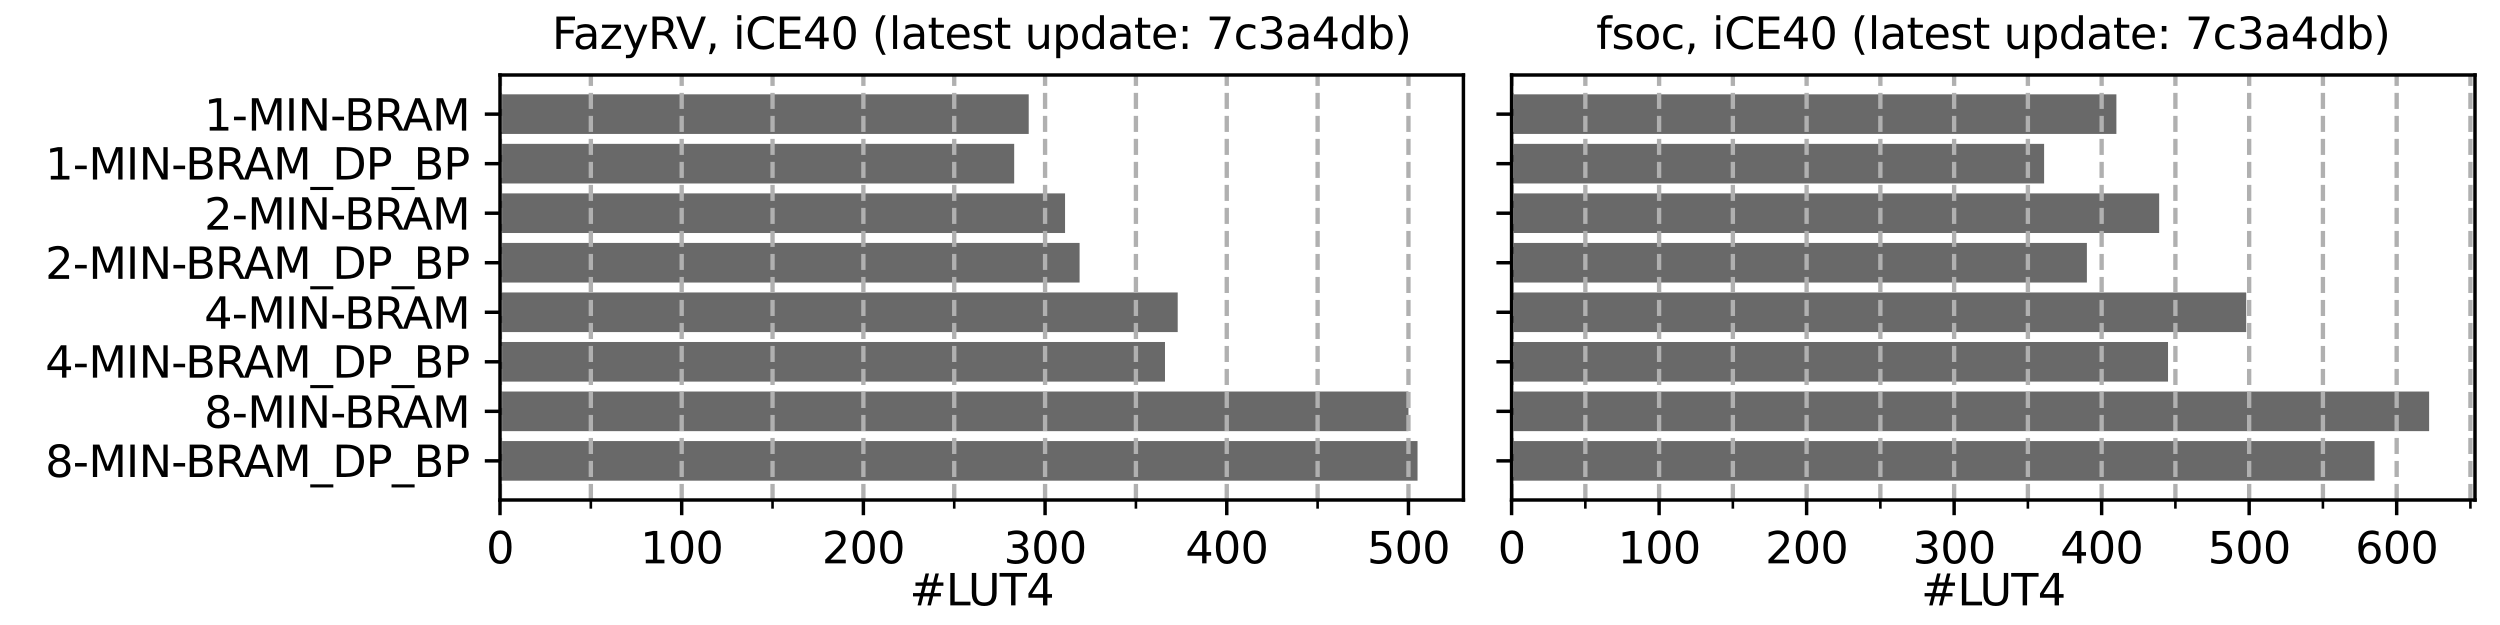 <?xml version="1.0" encoding="utf-8" standalone="no"?>
<!DOCTYPE svg PUBLIC "-//W3C//DTD SVG 1.1//EN"
  "http://www.w3.org/Graphics/SVG/1.1/DTD/svg11.dtd">
<svg xmlns:xlink="http://www.w3.org/1999/xlink" width="576pt" height="144pt" viewBox="0 0 576 144" xmlns="http://www.w3.org/2000/svg" version="1.1">
 <defs>
  <style type="text/css">*{stroke-linejoin: round; stroke-linecap: butt}</style>
 </defs>
 <g id="figure_1">
  <g id="patch_1">
   <path d="M 0 144 
L 576 144 
L 576 0 
L 0 0 
z
" style="fill: #ffffff"/>
  </g>
  <g id="axes_1">
   <g id="patch_2">
    <path d="M 115.2 115.2 
L 337.171 115.2 
L 337.171 17.28 
L 115.2 17.28 
z
" style="fill: #ffffff"/>
   </g>
   <g id="patch_3">
    <path d="M 115.2 110.749 
L 326.601 110.749 
L 326.601 101.619 
L 115.2 101.619 
z
" clip-path="url(#p212b4b0aee)" style="fill: #696969"/>
   </g>
   <g id="patch_4">
    <path d="M 115.2 99.337 
L 324.508 99.337 
L 324.508 90.206 
L 115.2 90.206 
z
" clip-path="url(#p212b4b0aee)" style="fill: #696969"/>
   </g>
   <g id="patch_5">
    <path d="M 115.2 87.924 
L 268.413 87.924 
L 268.413 78.794 
L 115.2 78.794 
z
" clip-path="url(#p212b4b0aee)" style="fill: #696969"/>
   </g>
   <g id="patch_6">
    <path d="M 115.2 76.511 
L 271.343 76.511 
L 271.343 67.381 
L 115.2 67.381 
z
" clip-path="url(#p212b4b0aee)" style="fill: #696969"/>
   </g>
   <g id="patch_7">
    <path d="M 115.2 65.099 
L 248.738 65.099 
L 248.738 55.969 
L 115.2 55.969 
z
" clip-path="url(#p212b4b0aee)" style="fill: #696969"/>
   </g>
   <g id="patch_8">
    <path d="M 115.2 53.686 
L 245.389 53.686 
L 245.389 44.556 
L 115.2 44.556 
z
" clip-path="url(#p212b4b0aee)" style="fill: #696969"/>
   </g>
   <g id="patch_9">
    <path d="M 115.2 42.274 
L 233.668 42.274 
L 233.668 33.143 
L 115.2 33.143 
z
" clip-path="url(#p212b4b0aee)" style="fill: #696969"/>
   </g>
   <g id="patch_10">
    <path d="M 115.2 30.861 
L 237.017 30.861 
L 237.017 21.731 
L 115.2 21.731 
z
" clip-path="url(#p212b4b0aee)" style="fill: #696969"/>
   </g>
   <g id="matplotlib.axis_1">
    <g id="xtick_1">
     <g id="line2d_1">
      <path d="M 115.2 115.2 
L 115.2 17.28 
" clip-path="url(#p212b4b0aee)" style="fill: none; stroke-dasharray: 3.7,1.6; stroke-dashoffset: 0; stroke: #b0b0b0"/>
     </g>
     <g id="line2d_2">
      <defs>
       <path id="m9d115375db" d="M 0 0 
L 0 3.5 
" style="stroke: #000000; stroke-width: 0.8"/>
      </defs>
      <g>
       <use xlink:href="#m9d115375db" x="115.2" y="115.2" style="stroke: #000000; stroke-width: 0.8"/>
      </g>
     </g>
     <g id="text_1">
      <!-- 0 -->
      <g transform="translate(112.019 129.798) scale(0.1 -0.1)">
       <defs>
        <path id="DejaVuSans-30" d="M 2034 4250 
Q 1547 4250 1301 3770 
Q 1056 3291 1056 2328 
Q 1056 1369 1301 889 
Q 1547 409 2034 409 
Q 2525 409 2770 889 
Q 3016 1369 3016 2328 
Q 3016 3291 2770 3770 
Q 2525 4250 2034 4250 
z
M 2034 4750 
Q 2819 4750 3233 4129 
Q 3647 3509 3647 2328 
Q 3647 1150 3233 529 
Q 2819 -91 2034 -91 
Q 1250 -91 836 529 
Q 422 1150 422 2328 
Q 422 3509 836 4129 
Q 1250 4750 2034 4750 
z
" transform="scale(0.016)"/>
       </defs>
       <use xlink:href="#DejaVuSans-30"/>
      </g>
     </g>
    </g>
    <g id="xtick_2">
     <g id="line2d_3">
      <path d="M 157.062 115.2 
L 157.062 17.28 
" clip-path="url(#p212b4b0aee)" style="fill: none; stroke-dasharray: 3.7,1.6; stroke-dashoffset: 0; stroke: #b0b0b0"/>
     </g>
     <g id="line2d_4">
      <g>
       <use xlink:href="#m9d115375db" x="157.062" y="115.2" style="stroke: #000000; stroke-width: 0.8"/>
      </g>
     </g>
     <g id="text_2">
      <!-- 100 -->
      <g transform="translate(147.518 129.798) scale(0.1 -0.1)">
       <defs>
        <path id="DejaVuSans-31" d="M 794 531 
L 1825 531 
L 1825 4091 
L 703 3866 
L 703 4441 
L 1819 4666 
L 2450 4666 
L 2450 531 
L 3481 531 
L 3481 0 
L 794 0 
L 794 531 
z
" transform="scale(0.016)"/>
       </defs>
       <use xlink:href="#DejaVuSans-31"/>
       <use xlink:href="#DejaVuSans-30" x="63.623"/>
       <use xlink:href="#DejaVuSans-30" x="127.246"/>
      </g>
     </g>
    </g>
    <g id="xtick_3">
     <g id="line2d_5">
      <path d="M 198.923 115.2 
L 198.923 17.28 
" clip-path="url(#p212b4b0aee)" style="fill: none; stroke-dasharray: 3.7,1.6; stroke-dashoffset: 0; stroke: #b0b0b0"/>
     </g>
     <g id="line2d_6">
      <g>
       <use xlink:href="#m9d115375db" x="198.923" y="115.2" style="stroke: #000000; stroke-width: 0.8"/>
      </g>
     </g>
     <g id="text_3">
      <!-- 200 -->
      <g transform="translate(189.379 129.798) scale(0.1 -0.1)">
       <defs>
        <path id="DejaVuSans-32" d="M 1228 531 
L 3431 531 
L 3431 0 
L 469 0 
L 469 531 
Q 828 903 1448 1529 
Q 2069 2156 2228 2338 
Q 2531 2678 2651 2914 
Q 2772 3150 2772 3378 
Q 2772 3750 2511 3984 
Q 2250 4219 1831 4219 
Q 1534 4219 1204 4116 
Q 875 4013 500 3803 
L 500 4441 
Q 881 4594 1212 4672 
Q 1544 4750 1819 4750 
Q 2544 4750 2975 4387 
Q 3406 4025 3406 3419 
Q 3406 3131 3298 2873 
Q 3191 2616 2906 2266 
Q 2828 2175 2409 1742 
Q 1991 1309 1228 531 
z
" transform="scale(0.016)"/>
       </defs>
       <use xlink:href="#DejaVuSans-32"/>
       <use xlink:href="#DejaVuSans-30" x="63.623"/>
       <use xlink:href="#DejaVuSans-30" x="127.246"/>
      </g>
     </g>
    </g>
    <g id="xtick_4">
     <g id="line2d_7">
      <path d="M 240.785 115.2 
L 240.785 17.28 
" clip-path="url(#p212b4b0aee)" style="fill: none; stroke-dasharray: 3.7,1.6; stroke-dashoffset: 0; stroke: #b0b0b0"/>
     </g>
     <g id="line2d_8">
      <g>
       <use xlink:href="#m9d115375db" x="240.785" y="115.2" style="stroke: #000000; stroke-width: 0.8"/>
      </g>
     </g>
     <g id="text_4">
      <!-- 300 -->
      <g transform="translate(231.241 129.798) scale(0.1 -0.1)">
       <defs>
        <path id="DejaVuSans-33" d="M 2597 2516 
Q 3050 2419 3304 2112 
Q 3559 1806 3559 1356 
Q 3559 666 3084 287 
Q 2609 -91 1734 -91 
Q 1441 -91 1130 -33 
Q 819 25 488 141 
L 488 750 
Q 750 597 1062 519 
Q 1375 441 1716 441 
Q 2309 441 2620 675 
Q 2931 909 2931 1356 
Q 2931 1769 2642 2001 
Q 2353 2234 1838 2234 
L 1294 2234 
L 1294 2753 
L 1863 2753 
Q 2328 2753 2575 2939 
Q 2822 3125 2822 3475 
Q 2822 3834 2567 4026 
Q 2313 4219 1838 4219 
Q 1578 4219 1281 4162 
Q 984 4106 628 3988 
L 628 4550 
Q 988 4650 1302 4700 
Q 1616 4750 1894 4750 
Q 2613 4750 3031 4423 
Q 3450 4097 3450 3541 
Q 3450 3153 3228 2886 
Q 3006 2619 2597 2516 
z
" transform="scale(0.016)"/>
       </defs>
       <use xlink:href="#DejaVuSans-33"/>
       <use xlink:href="#DejaVuSans-30" x="63.623"/>
       <use xlink:href="#DejaVuSans-30" x="127.246"/>
      </g>
     </g>
    </g>
    <g id="xtick_5">
     <g id="line2d_9">
      <path d="M 282.646 115.2 
L 282.646 17.28 
" clip-path="url(#p212b4b0aee)" style="fill: none; stroke-dasharray: 3.7,1.6; stroke-dashoffset: 0; stroke: #b0b0b0"/>
     </g>
     <g id="line2d_10">
      <g>
       <use xlink:href="#m9d115375db" x="282.646" y="115.2" style="stroke: #000000; stroke-width: 0.8"/>
      </g>
     </g>
     <g id="text_5">
      <!-- 400 -->
      <g transform="translate(273.102 129.798) scale(0.1 -0.1)">
       <defs>
        <path id="DejaVuSans-34" d="M 2419 4116 
L 825 1625 
L 2419 1625 
L 2419 4116 
z
M 2253 4666 
L 3047 4666 
L 3047 1625 
L 3713 1625 
L 3713 1100 
L 3047 1100 
L 3047 0 
L 2419 0 
L 2419 1100 
L 313 1100 
L 313 1709 
L 2253 4666 
z
" transform="scale(0.016)"/>
       </defs>
       <use xlink:href="#DejaVuSans-34"/>
       <use xlink:href="#DejaVuSans-30" x="63.623"/>
       <use xlink:href="#DejaVuSans-30" x="127.246"/>
      </g>
     </g>
    </g>
    <g id="xtick_6">
     <g id="line2d_11">
      <path d="M 324.508 115.2 
L 324.508 17.28 
" clip-path="url(#p212b4b0aee)" style="fill: none; stroke-dasharray: 3.7,1.6; stroke-dashoffset: 0; stroke: #b0b0b0"/>
     </g>
     <g id="line2d_12">
      <g>
       <use xlink:href="#m9d115375db" x="324.508" y="115.2" style="stroke: #000000; stroke-width: 0.8"/>
      </g>
     </g>
     <g id="text_6">
      <!-- 500 -->
      <g transform="translate(314.964 129.798) scale(0.1 -0.1)">
       <defs>
        <path id="DejaVuSans-35" d="M 691 4666 
L 3169 4666 
L 3169 4134 
L 1269 4134 
L 1269 2991 
Q 1406 3038 1543 3061 
Q 1681 3084 1819 3084 
Q 2600 3084 3056 2656 
Q 3513 2228 3513 1497 
Q 3513 744 3044 326 
Q 2575 -91 1722 -91 
Q 1428 -91 1123 -41 
Q 819 9 494 109 
L 494 744 
Q 775 591 1075 516 
Q 1375 441 1709 441 
Q 2250 441 2565 725 
Q 2881 1009 2881 1497 
Q 2881 1984 2565 2268 
Q 2250 2553 1709 2553 
Q 1456 2553 1204 2497 
Q 953 2441 691 2322 
L 691 4666 
z
" transform="scale(0.016)"/>
       </defs>
       <use xlink:href="#DejaVuSans-35"/>
       <use xlink:href="#DejaVuSans-30" x="63.623"/>
       <use xlink:href="#DejaVuSans-30" x="127.246"/>
      </g>
     </g>
    </g>
    <g id="xtick_7">
     <g id="line2d_13">
      <path d="M 136.131 115.2 
L 136.131 17.28 
" clip-path="url(#p212b4b0aee)" style="fill: none; stroke-dasharray: 3.7,1.6; stroke-dashoffset: 0; stroke: #b0b0b0"/>
     </g>
     <g id="line2d_14">
      <defs>
       <path id="m9a4432c5a8" d="M 0 0 
L 0 2 
" style="stroke: #000000; stroke-width: 0.6"/>
      </defs>
      <g>
       <use xlink:href="#m9a4432c5a8" x="136.131" y="115.2" style="stroke: #000000; stroke-width: 0.6"/>
      </g>
     </g>
    </g>
    <g id="xtick_8">
     <g id="line2d_15">
      <path d="M 177.992 115.2 
L 177.992 17.28 
" clip-path="url(#p212b4b0aee)" style="fill: none; stroke-dasharray: 3.7,1.6; stroke-dashoffset: 0; stroke: #b0b0b0"/>
     </g>
     <g id="line2d_16">
      <g>
       <use xlink:href="#m9a4432c5a8" x="177.992" y="115.2" style="stroke: #000000; stroke-width: 0.6"/>
      </g>
     </g>
    </g>
    <g id="xtick_9">
     <g id="line2d_17">
      <path d="M 219.854 115.2 
L 219.854 17.28 
" clip-path="url(#p212b4b0aee)" style="fill: none; stroke-dasharray: 3.7,1.6; stroke-dashoffset: 0; stroke: #b0b0b0"/>
     </g>
     <g id="line2d_18">
      <g>
       <use xlink:href="#m9a4432c5a8" x="219.854" y="115.2" style="stroke: #000000; stroke-width: 0.6"/>
      </g>
     </g>
    </g>
    <g id="xtick_10">
     <g id="line2d_19">
      <path d="M 261.715 115.2 
L 261.715 17.28 
" clip-path="url(#p212b4b0aee)" style="fill: none; stroke-dasharray: 3.7,1.6; stroke-dashoffset: 0; stroke: #b0b0b0"/>
     </g>
     <g id="line2d_20">
      <g>
       <use xlink:href="#m9a4432c5a8" x="261.715" y="115.2" style="stroke: #000000; stroke-width: 0.6"/>
      </g>
     </g>
    </g>
    <g id="xtick_11">
     <g id="line2d_21">
      <path d="M 303.577 115.2 
L 303.577 17.28 
" clip-path="url(#p212b4b0aee)" style="fill: none; stroke-dasharray: 3.7,1.6; stroke-dashoffset: 0; stroke: #b0b0b0"/>
     </g>
     <g id="line2d_22">
      <g>
       <use xlink:href="#m9a4432c5a8" x="303.577" y="115.2" style="stroke: #000000; stroke-width: 0.6"/>
      </g>
     </g>
    </g>
    <g id="text_7">
     <!-- #LUT4 -->
     <g transform="translate(209.565 139.477) scale(0.1 -0.1)">
      <defs>
       <path id="DejaVuSans-23" d="M 3272 2816 
L 2363 2816 
L 2100 1772 
L 3016 1772 
L 3272 2816 
z
M 2803 4594 
L 2478 3297 
L 3391 3297 
L 3719 4594 
L 4219 4594 
L 3897 3297 
L 4872 3297 
L 4872 2816 
L 3775 2816 
L 3519 1772 
L 4513 1772 
L 4513 1294 
L 3397 1294 
L 3072 0 
L 2572 0 
L 2894 1294 
L 1978 1294 
L 1656 0 
L 1153 0 
L 1478 1294 
L 494 1294 
L 494 1772 
L 1594 1772 
L 1856 2816 
L 850 2816 
L 850 3297 
L 1978 3297 
L 2297 4594 
L 2803 4594 
z
" transform="scale(0.016)"/>
       <path id="DejaVuSans-4c" d="M 628 4666 
L 1259 4666 
L 1259 531 
L 3531 531 
L 3531 0 
L 628 0 
L 628 4666 
z
" transform="scale(0.016)"/>
       <path id="DejaVuSans-55" d="M 556 4666 
L 1191 4666 
L 1191 1831 
Q 1191 1081 1462 751 
Q 1734 422 2344 422 
Q 2950 422 3222 751 
Q 3494 1081 3494 1831 
L 3494 4666 
L 4128 4666 
L 4128 1753 
Q 4128 841 3676 375 
Q 3225 -91 2344 -91 
Q 1459 -91 1007 375 
Q 556 841 556 1753 
L 556 4666 
z
" transform="scale(0.016)"/>
       <path id="DejaVuSans-54" d="M -19 4666 
L 3928 4666 
L 3928 4134 
L 2272 4134 
L 2272 0 
L 1638 0 
L 1638 4134 
L -19 4134 
L -19 4666 
z
" transform="scale(0.016)"/>
      </defs>
      <use xlink:href="#DejaVuSans-23"/>
      <use xlink:href="#DejaVuSans-4c" x="83.789"/>
      <use xlink:href="#DejaVuSans-55" x="134.502"/>
      <use xlink:href="#DejaVuSans-54" x="207.695"/>
      <use xlink:href="#DejaVuSans-34" x="268.779"/>
     </g>
    </g>
   </g>
   <g id="matplotlib.axis_2">
    <g id="ytick_1">
     <g id="line2d_23">
      <defs>
       <path id="mad9b87cf78" d="M 0 0 
L -3.5 0 
" style="stroke: #000000; stroke-width: 0.8"/>
      </defs>
      <g>
       <use xlink:href="#mad9b87cf78" x="115.2" y="106.184" style="stroke: #000000; stroke-width: 0.8"/>
      </g>
     </g>
     <g id="text_8">
      <!-- 8-MIN-BRAM_DP_BP -->
      <g transform="translate(10.427 109.895) scale(0.1 -0.1)">
       <defs>
        <path id="DejaVuSans-38" d="M 2034 2216 
Q 1584 2216 1326 1975 
Q 1069 1734 1069 1313 
Q 1069 891 1326 650 
Q 1584 409 2034 409 
Q 2484 409 2743 651 
Q 3003 894 3003 1313 
Q 3003 1734 2745 1975 
Q 2488 2216 2034 2216 
z
M 1403 2484 
Q 997 2584 770 2862 
Q 544 3141 544 3541 
Q 544 4100 942 4425 
Q 1341 4750 2034 4750 
Q 2731 4750 3128 4425 
Q 3525 4100 3525 3541 
Q 3525 3141 3298 2862 
Q 3072 2584 2669 2484 
Q 3125 2378 3379 2068 
Q 3634 1759 3634 1313 
Q 3634 634 3220 271 
Q 2806 -91 2034 -91 
Q 1263 -91 848 271 
Q 434 634 434 1313 
Q 434 1759 690 2068 
Q 947 2378 1403 2484 
z
M 1172 3481 
Q 1172 3119 1398 2916 
Q 1625 2713 2034 2713 
Q 2441 2713 2670 2916 
Q 2900 3119 2900 3481 
Q 2900 3844 2670 4047 
Q 2441 4250 2034 4250 
Q 1625 4250 1398 4047 
Q 1172 3844 1172 3481 
z
" transform="scale(0.016)"/>
        <path id="DejaVuSans-2d" d="M 313 2009 
L 1997 2009 
L 1997 1497 
L 313 1497 
L 313 2009 
z
" transform="scale(0.016)"/>
        <path id="DejaVuSans-4d" d="M 628 4666 
L 1569 4666 
L 2759 1491 
L 3956 4666 
L 4897 4666 
L 4897 0 
L 4281 0 
L 4281 4097 
L 3078 897 
L 2444 897 
L 1241 4097 
L 1241 0 
L 628 0 
L 628 4666 
z
" transform="scale(0.016)"/>
        <path id="DejaVuSans-49" d="M 628 4666 
L 1259 4666 
L 1259 0 
L 628 0 
L 628 4666 
z
" transform="scale(0.016)"/>
        <path id="DejaVuSans-4e" d="M 628 4666 
L 1478 4666 
L 3547 763 
L 3547 4666 
L 4159 4666 
L 4159 0 
L 3309 0 
L 1241 3903 
L 1241 0 
L 628 0 
L 628 4666 
z
" transform="scale(0.016)"/>
        <path id="DejaVuSans-42" d="M 1259 2228 
L 1259 519 
L 2272 519 
Q 2781 519 3026 730 
Q 3272 941 3272 1375 
Q 3272 1813 3026 2020 
Q 2781 2228 2272 2228 
L 1259 2228 
z
M 1259 4147 
L 1259 2741 
L 2194 2741 
Q 2656 2741 2882 2914 
Q 3109 3088 3109 3444 
Q 3109 3797 2882 3972 
Q 2656 4147 2194 4147 
L 1259 4147 
z
M 628 4666 
L 2241 4666 
Q 2963 4666 3353 4366 
Q 3744 4066 3744 3513 
Q 3744 3084 3544 2831 
Q 3344 2578 2956 2516 
Q 3422 2416 3680 2098 
Q 3938 1781 3938 1306 
Q 3938 681 3513 340 
Q 3088 0 2303 0 
L 628 0 
L 628 4666 
z
" transform="scale(0.016)"/>
        <path id="DejaVuSans-52" d="M 2841 2188 
Q 3044 2119 3236 1894 
Q 3428 1669 3622 1275 
L 4263 0 
L 3584 0 
L 2988 1197 
Q 2756 1666 2539 1819 
Q 2322 1972 1947 1972 
L 1259 1972 
L 1259 0 
L 628 0 
L 628 4666 
L 2053 4666 
Q 2853 4666 3247 4331 
Q 3641 3997 3641 3322 
Q 3641 2881 3436 2590 
Q 3231 2300 2841 2188 
z
M 1259 4147 
L 1259 2491 
L 2053 2491 
Q 2509 2491 2742 2702 
Q 2975 2913 2975 3322 
Q 2975 3731 2742 3939 
Q 2509 4147 2053 4147 
L 1259 4147 
z
" transform="scale(0.016)"/>
        <path id="DejaVuSans-41" d="M 2188 4044 
L 1331 1722 
L 3047 1722 
L 2188 4044 
z
M 1831 4666 
L 2547 4666 
L 4325 0 
L 3669 0 
L 3244 1197 
L 1141 1197 
L 716 0 
L 50 0 
L 1831 4666 
z
" transform="scale(0.016)"/>
        <path id="DejaVuSans-5f" d="M 3263 -1063 
L 3263 -1509 
L -63 -1509 
L -63 -1063 
L 3263 -1063 
z
" transform="scale(0.016)"/>
        <path id="DejaVuSans-44" d="M 1259 4147 
L 1259 519 
L 2022 519 
Q 2988 519 3436 956 
Q 3884 1394 3884 2338 
Q 3884 3275 3436 3711 
Q 2988 4147 2022 4147 
L 1259 4147 
z
M 628 4666 
L 1925 4666 
Q 3281 4666 3915 4102 
Q 4550 3538 4550 2338 
Q 4550 1131 3912 565 
Q 3275 0 1925 0 
L 628 0 
L 628 4666 
z
" transform="scale(0.016)"/>
        <path id="DejaVuSans-50" d="M 1259 4147 
L 1259 2394 
L 2053 2394 
Q 2494 2394 2734 2622 
Q 2975 2850 2975 3272 
Q 2975 3691 2734 3919 
Q 2494 4147 2053 4147 
L 1259 4147 
z
M 628 4666 
L 2053 4666 
Q 2838 4666 3239 4311 
Q 3641 3956 3641 3272 
Q 3641 2581 3239 2228 
Q 2838 1875 2053 1875 
L 1259 1875 
L 1259 0 
L 628 0 
L 628 4666 
z
" transform="scale(0.016)"/>
       </defs>
       <use xlink:href="#DejaVuSans-38"/>
       <use xlink:href="#DejaVuSans-2d" x="63.623"/>
       <use xlink:href="#DejaVuSans-4d" x="99.707"/>
       <use xlink:href="#DejaVuSans-49" x="185.986"/>
       <use xlink:href="#DejaVuSans-4e" x="215.479"/>
       <use xlink:href="#DejaVuSans-2d" x="290.283"/>
       <use xlink:href="#DejaVuSans-42" x="322.742"/>
       <use xlink:href="#DejaVuSans-52" x="391.346"/>
       <use xlink:href="#DejaVuSans-41" x="456.828"/>
       <use xlink:href="#DejaVuSans-4d" x="525.236"/>
       <use xlink:href="#DejaVuSans-5f" x="611.516"/>
       <use xlink:href="#DejaVuSans-44" x="661.516"/>
       <use xlink:href="#DejaVuSans-50" x="738.518"/>
       <use xlink:href="#DejaVuSans-5f" x="798.82"/>
       <use xlink:href="#DejaVuSans-42" x="848.82"/>
       <use xlink:href="#DejaVuSans-50" x="917.424"/>
      </g>
     </g>
    </g>
    <g id="ytick_2">
     <g id="line2d_24">
      <g>
       <use xlink:href="#mad9b87cf78" x="115.2" y="94.771" style="stroke: #000000; stroke-width: 0.8"/>
      </g>
     </g>
     <g id="text_9">
      <!-- 8-MIN-BRAM -->
      <g transform="translate(47.047 98.571) scale(0.1 -0.1)">
       <use xlink:href="#DejaVuSans-38"/>
       <use xlink:href="#DejaVuSans-2d" x="63.623"/>
       <use xlink:href="#DejaVuSans-4d" x="99.707"/>
       <use xlink:href="#DejaVuSans-49" x="185.986"/>
       <use xlink:href="#DejaVuSans-4e" x="215.479"/>
       <use xlink:href="#DejaVuSans-2d" x="290.283"/>
       <use xlink:href="#DejaVuSans-42" x="322.742"/>
       <use xlink:href="#DejaVuSans-52" x="391.346"/>
       <use xlink:href="#DejaVuSans-41" x="456.828"/>
       <use xlink:href="#DejaVuSans-4d" x="525.236"/>
      </g>
     </g>
    </g>
    <g id="ytick_3">
     <g id="line2d_25">
      <g>
       <use xlink:href="#mad9b87cf78" x="115.2" y="83.359" style="stroke: #000000; stroke-width: 0.8"/>
      </g>
     </g>
     <g id="text_10">
      <!-- 4-MIN-BRAM_DP_BP -->
      <g transform="translate(10.427 87.019) scale(0.1 -0.1)">
       <use xlink:href="#DejaVuSans-34"/>
       <use xlink:href="#DejaVuSans-2d" x="63.623"/>
       <use xlink:href="#DejaVuSans-4d" x="99.707"/>
       <use xlink:href="#DejaVuSans-49" x="185.986"/>
       <use xlink:href="#DejaVuSans-4e" x="215.479"/>
       <use xlink:href="#DejaVuSans-2d" x="290.283"/>
       <use xlink:href="#DejaVuSans-42" x="322.742"/>
       <use xlink:href="#DejaVuSans-52" x="391.346"/>
       <use xlink:href="#DejaVuSans-41" x="456.828"/>
       <use xlink:href="#DejaVuSans-4d" x="525.236"/>
       <use xlink:href="#DejaVuSans-5f" x="611.516"/>
       <use xlink:href="#DejaVuSans-44" x="661.516"/>
       <use xlink:href="#DejaVuSans-50" x="738.518"/>
       <use xlink:href="#DejaVuSans-5f" x="798.82"/>
       <use xlink:href="#DejaVuSans-42" x="848.82"/>
       <use xlink:href="#DejaVuSans-50" x="917.424"/>
      </g>
     </g>
    </g>
    <g id="ytick_4">
     <g id="line2d_26">
      <g>
       <use xlink:href="#mad9b87cf78" x="115.2" y="71.946" style="stroke: #000000; stroke-width: 0.8"/>
      </g>
     </g>
     <g id="text_11">
      <!-- 4-MIN-BRAM -->
      <g transform="translate(47.047 75.746) scale(0.1 -0.1)">
       <use xlink:href="#DejaVuSans-34"/>
       <use xlink:href="#DejaVuSans-2d" x="63.623"/>
       <use xlink:href="#DejaVuSans-4d" x="99.707"/>
       <use xlink:href="#DejaVuSans-49" x="185.986"/>
       <use xlink:href="#DejaVuSans-4e" x="215.479"/>
       <use xlink:href="#DejaVuSans-2d" x="290.283"/>
       <use xlink:href="#DejaVuSans-42" x="322.742"/>
       <use xlink:href="#DejaVuSans-52" x="391.346"/>
       <use xlink:href="#DejaVuSans-41" x="456.828"/>
       <use xlink:href="#DejaVuSans-4d" x="525.236"/>
      </g>
     </g>
    </g>
    <g id="ytick_5">
     <g id="line2d_27">
      <g>
       <use xlink:href="#mad9b87cf78" x="115.2" y="60.534" style="stroke: #000000; stroke-width: 0.8"/>
      </g>
     </g>
     <g id="text_12">
      <!-- 2-MIN-BRAM_DP_BP -->
      <g transform="translate(10.427 64.245) scale(0.1 -0.1)">
       <use xlink:href="#DejaVuSans-32"/>
       <use xlink:href="#DejaVuSans-2d" x="63.623"/>
       <use xlink:href="#DejaVuSans-4d" x="99.707"/>
       <use xlink:href="#DejaVuSans-49" x="185.986"/>
       <use xlink:href="#DejaVuSans-4e" x="215.479"/>
       <use xlink:href="#DejaVuSans-2d" x="290.283"/>
       <use xlink:href="#DejaVuSans-42" x="322.742"/>
       <use xlink:href="#DejaVuSans-52" x="391.346"/>
       <use xlink:href="#DejaVuSans-41" x="456.828"/>
       <use xlink:href="#DejaVuSans-4d" x="525.236"/>
       <use xlink:href="#DejaVuSans-5f" x="611.516"/>
       <use xlink:href="#DejaVuSans-44" x="661.516"/>
       <use xlink:href="#DejaVuSans-50" x="738.518"/>
       <use xlink:href="#DejaVuSans-5f" x="798.82"/>
       <use xlink:href="#DejaVuSans-42" x="848.82"/>
       <use xlink:href="#DejaVuSans-50" x="917.424"/>
      </g>
     </g>
    </g>
    <g id="ytick_6">
     <g id="line2d_28">
      <g>
       <use xlink:href="#mad9b87cf78" x="115.2" y="49.121" style="stroke: #000000; stroke-width: 0.8"/>
      </g>
     </g>
     <g id="text_13">
      <!-- 2-MIN-BRAM -->
      <g transform="translate(47.047 52.92) scale(0.1 -0.1)">
       <use xlink:href="#DejaVuSans-32"/>
       <use xlink:href="#DejaVuSans-2d" x="63.623"/>
       <use xlink:href="#DejaVuSans-4d" x="99.707"/>
       <use xlink:href="#DejaVuSans-49" x="185.986"/>
       <use xlink:href="#DejaVuSans-4e" x="215.479"/>
       <use xlink:href="#DejaVuSans-2d" x="290.283"/>
       <use xlink:href="#DejaVuSans-42" x="322.742"/>
       <use xlink:href="#DejaVuSans-52" x="391.346"/>
       <use xlink:href="#DejaVuSans-41" x="456.828"/>
       <use xlink:href="#DejaVuSans-4d" x="525.236"/>
      </g>
     </g>
    </g>
    <g id="ytick_7">
     <g id="line2d_29">
      <g>
       <use xlink:href="#mad9b87cf78" x="115.2" y="37.709" style="stroke: #000000; stroke-width: 0.8"/>
      </g>
     </g>
     <g id="text_14">
      <!-- 1-MIN-BRAM_DP_BP -->
      <g transform="translate(10.427 41.369) scale(0.1 -0.1)">
       <use xlink:href="#DejaVuSans-31"/>
       <use xlink:href="#DejaVuSans-2d" x="63.623"/>
       <use xlink:href="#DejaVuSans-4d" x="99.707"/>
       <use xlink:href="#DejaVuSans-49" x="185.986"/>
       <use xlink:href="#DejaVuSans-4e" x="215.479"/>
       <use xlink:href="#DejaVuSans-2d" x="290.283"/>
       <use xlink:href="#DejaVuSans-42" x="322.742"/>
       <use xlink:href="#DejaVuSans-52" x="391.346"/>
       <use xlink:href="#DejaVuSans-41" x="456.828"/>
       <use xlink:href="#DejaVuSans-4d" x="525.236"/>
       <use xlink:href="#DejaVuSans-5f" x="611.516"/>
       <use xlink:href="#DejaVuSans-44" x="661.516"/>
       <use xlink:href="#DejaVuSans-50" x="738.518"/>
       <use xlink:href="#DejaVuSans-5f" x="798.82"/>
       <use xlink:href="#DejaVuSans-42" x="848.82"/>
       <use xlink:href="#DejaVuSans-50" x="917.424"/>
      </g>
     </g>
    </g>
    <g id="ytick_8">
     <g id="line2d_30">
      <g>
       <use xlink:href="#mad9b87cf78" x="115.2" y="26.296" style="stroke: #000000; stroke-width: 0.8"/>
      </g>
     </g>
     <g id="text_15">
      <!-- 1-MIN-BRAM -->
      <g transform="translate(47.047 30.095) scale(0.1 -0.1)">
       <use xlink:href="#DejaVuSans-31"/>
       <use xlink:href="#DejaVuSans-2d" x="63.623"/>
       <use xlink:href="#DejaVuSans-4d" x="99.707"/>
       <use xlink:href="#DejaVuSans-49" x="185.986"/>
       <use xlink:href="#DejaVuSans-4e" x="215.479"/>
       <use xlink:href="#DejaVuSans-2d" x="290.283"/>
       <use xlink:href="#DejaVuSans-42" x="322.742"/>
       <use xlink:href="#DejaVuSans-52" x="391.346"/>
       <use xlink:href="#DejaVuSans-41" x="456.828"/>
       <use xlink:href="#DejaVuSans-4d" x="525.236"/>
      </g>
     </g>
    </g>
   </g>
   <g id="patch_11">
    <path d="M 115.2 115.2 
L 115.2 17.28 
" style="fill: none; stroke: #000000; stroke-width: 0.8; stroke-linejoin: miter; stroke-linecap: square"/>
   </g>
   <g id="patch_12">
    <path d="M 337.171 115.2 
L 337.171 17.28 
" style="fill: none; stroke: #000000; stroke-width: 0.8; stroke-linejoin: miter; stroke-linecap: square"/>
   </g>
   <g id="patch_13">
    <path d="M 115.2 115.2 
L 337.171 115.2 
" style="fill: none; stroke: #000000; stroke-width: 0.8; stroke-linejoin: miter; stroke-linecap: square"/>
   </g>
   <g id="patch_14">
    <path d="M 115.2 17.28 
L 337.171 17.28 
" style="fill: none; stroke: #000000; stroke-width: 0.8; stroke-linejoin: miter; stroke-linecap: square"/>
   </g>
   <g id="text_16">
    <!-- FazyRV, iCE40 (latest update: 7c3a4db) -->
    <g transform="translate(127.187 11.28) scale(0.1 -0.1)">
     <defs>
      <path id="DejaVuSans-46" d="M 628 4666 
L 3309 4666 
L 3309 4134 
L 1259 4134 
L 1259 2759 
L 3109 2759 
L 3109 2228 
L 1259 2228 
L 1259 0 
L 628 0 
L 628 4666 
z
" transform="scale(0.016)"/>
      <path id="DejaVuSans-61" d="M 2194 1759 
Q 1497 1759 1228 1600 
Q 959 1441 959 1056 
Q 959 750 1161 570 
Q 1363 391 1709 391 
Q 2188 391 2477 730 
Q 2766 1069 2766 1631 
L 2766 1759 
L 2194 1759 
z
M 3341 1997 
L 3341 0 
L 2766 0 
L 2766 531 
Q 2569 213 2275 61 
Q 1981 -91 1556 -91 
Q 1019 -91 701 211 
Q 384 513 384 1019 
Q 384 1609 779 1909 
Q 1175 2209 1959 2209 
L 2766 2209 
L 2766 2266 
Q 2766 2663 2505 2880 
Q 2244 3097 1772 3097 
Q 1472 3097 1187 3025 
Q 903 2953 641 2809 
L 641 3341 
Q 956 3463 1253 3523 
Q 1550 3584 1831 3584 
Q 2591 3584 2966 3190 
Q 3341 2797 3341 1997 
z
" transform="scale(0.016)"/>
      <path id="DejaVuSans-7a" d="M 353 3500 
L 3084 3500 
L 3084 2975 
L 922 459 
L 3084 459 
L 3084 0 
L 275 0 
L 275 525 
L 2438 3041 
L 353 3041 
L 353 3500 
z
" transform="scale(0.016)"/>
      <path id="DejaVuSans-79" d="M 2059 -325 
Q 1816 -950 1584 -1140 
Q 1353 -1331 966 -1331 
L 506 -1331 
L 506 -850 
L 844 -850 
Q 1081 -850 1212 -737 
Q 1344 -625 1503 -206 
L 1606 56 
L 191 3500 
L 800 3500 
L 1894 763 
L 2988 3500 
L 3597 3500 
L 2059 -325 
z
" transform="scale(0.016)"/>
      <path id="DejaVuSans-56" d="M 1831 0 
L 50 4666 
L 709 4666 
L 2188 738 
L 3669 4666 
L 4325 4666 
L 2547 0 
L 1831 0 
z
" transform="scale(0.016)"/>
      <path id="DejaVuSans-2c" d="M 750 794 
L 1409 794 
L 1409 256 
L 897 -744 
L 494 -744 
L 750 256 
L 750 794 
z
" transform="scale(0.016)"/>
      <path id="DejaVuSans-20" transform="scale(0.016)"/>
      <path id="DejaVuSans-69" d="M 603 3500 
L 1178 3500 
L 1178 0 
L 603 0 
L 603 3500 
z
M 603 4863 
L 1178 4863 
L 1178 4134 
L 603 4134 
L 603 4863 
z
" transform="scale(0.016)"/>
      <path id="DejaVuSans-43" d="M 4122 4306 
L 4122 3641 
Q 3803 3938 3442 4084 
Q 3081 4231 2675 4231 
Q 1875 4231 1450 3742 
Q 1025 3253 1025 2328 
Q 1025 1406 1450 917 
Q 1875 428 2675 428 
Q 3081 428 3442 575 
Q 3803 722 4122 1019 
L 4122 359 
Q 3791 134 3420 21 
Q 3050 -91 2638 -91 
Q 1578 -91 968 557 
Q 359 1206 359 2328 
Q 359 3453 968 4101 
Q 1578 4750 2638 4750 
Q 3056 4750 3426 4639 
Q 3797 4528 4122 4306 
z
" transform="scale(0.016)"/>
      <path id="DejaVuSans-45" d="M 628 4666 
L 3578 4666 
L 3578 4134 
L 1259 4134 
L 1259 2753 
L 3481 2753 
L 3481 2222 
L 1259 2222 
L 1259 531 
L 3634 531 
L 3634 0 
L 628 0 
L 628 4666 
z
" transform="scale(0.016)"/>
      <path id="DejaVuSans-28" d="M 1984 4856 
Q 1566 4138 1362 3434 
Q 1159 2731 1159 2009 
Q 1159 1288 1364 580 
Q 1569 -128 1984 -844 
L 1484 -844 
Q 1016 -109 783 600 
Q 550 1309 550 2009 
Q 550 2706 781 3412 
Q 1013 4119 1484 4856 
L 1984 4856 
z
" transform="scale(0.016)"/>
      <path id="DejaVuSans-6c" d="M 603 4863 
L 1178 4863 
L 1178 0 
L 603 0 
L 603 4863 
z
" transform="scale(0.016)"/>
      <path id="DejaVuSans-74" d="M 1172 4494 
L 1172 3500 
L 2356 3500 
L 2356 3053 
L 1172 3053 
L 1172 1153 
Q 1172 725 1289 603 
Q 1406 481 1766 481 
L 2356 481 
L 2356 0 
L 1766 0 
Q 1100 0 847 248 
Q 594 497 594 1153 
L 594 3053 
L 172 3053 
L 172 3500 
L 594 3500 
L 594 4494 
L 1172 4494 
z
" transform="scale(0.016)"/>
      <path id="DejaVuSans-65" d="M 3597 1894 
L 3597 1613 
L 953 1613 
Q 991 1019 1311 708 
Q 1631 397 2203 397 
Q 2534 397 2845 478 
Q 3156 559 3463 722 
L 3463 178 
Q 3153 47 2828 -22 
Q 2503 -91 2169 -91 
Q 1331 -91 842 396 
Q 353 884 353 1716 
Q 353 2575 817 3079 
Q 1281 3584 2069 3584 
Q 2775 3584 3186 3129 
Q 3597 2675 3597 1894 
z
M 3022 2063 
Q 3016 2534 2758 2815 
Q 2500 3097 2075 3097 
Q 1594 3097 1305 2825 
Q 1016 2553 972 2059 
L 3022 2063 
z
" transform="scale(0.016)"/>
      <path id="DejaVuSans-73" d="M 2834 3397 
L 2834 2853 
Q 2591 2978 2328 3040 
Q 2066 3103 1784 3103 
Q 1356 3103 1142 2972 
Q 928 2841 928 2578 
Q 928 2378 1081 2264 
Q 1234 2150 1697 2047 
L 1894 2003 
Q 2506 1872 2764 1633 
Q 3022 1394 3022 966 
Q 3022 478 2636 193 
Q 2250 -91 1575 -91 
Q 1294 -91 989 -36 
Q 684 19 347 128 
L 347 722 
Q 666 556 975 473 
Q 1284 391 1588 391 
Q 1994 391 2212 530 
Q 2431 669 2431 922 
Q 2431 1156 2273 1281 
Q 2116 1406 1581 1522 
L 1381 1569 
Q 847 1681 609 1914 
Q 372 2147 372 2553 
Q 372 3047 722 3315 
Q 1072 3584 1716 3584 
Q 2034 3584 2315 3537 
Q 2597 3491 2834 3397 
z
" transform="scale(0.016)"/>
      <path id="DejaVuSans-75" d="M 544 1381 
L 544 3500 
L 1119 3500 
L 1119 1403 
Q 1119 906 1312 657 
Q 1506 409 1894 409 
Q 2359 409 2629 706 
Q 2900 1003 2900 1516 
L 2900 3500 
L 3475 3500 
L 3475 0 
L 2900 0 
L 2900 538 
Q 2691 219 2414 64 
Q 2138 -91 1772 -91 
Q 1169 -91 856 284 
Q 544 659 544 1381 
z
M 1991 3584 
L 1991 3584 
z
" transform="scale(0.016)"/>
      <path id="DejaVuSans-70" d="M 1159 525 
L 1159 -1331 
L 581 -1331 
L 581 3500 
L 1159 3500 
L 1159 2969 
Q 1341 3281 1617 3432 
Q 1894 3584 2278 3584 
Q 2916 3584 3314 3078 
Q 3713 2572 3713 1747 
Q 3713 922 3314 415 
Q 2916 -91 2278 -91 
Q 1894 -91 1617 61 
Q 1341 213 1159 525 
z
M 3116 1747 
Q 3116 2381 2855 2742 
Q 2594 3103 2138 3103 
Q 1681 3103 1420 2742 
Q 1159 2381 1159 1747 
Q 1159 1113 1420 752 
Q 1681 391 2138 391 
Q 2594 391 2855 752 
Q 3116 1113 3116 1747 
z
" transform="scale(0.016)"/>
      <path id="DejaVuSans-64" d="M 2906 2969 
L 2906 4863 
L 3481 4863 
L 3481 0 
L 2906 0 
L 2906 525 
Q 2725 213 2448 61 
Q 2172 -91 1784 -91 
Q 1150 -91 751 415 
Q 353 922 353 1747 
Q 353 2572 751 3078 
Q 1150 3584 1784 3584 
Q 2172 3584 2448 3432 
Q 2725 3281 2906 2969 
z
M 947 1747 
Q 947 1113 1208 752 
Q 1469 391 1925 391 
Q 2381 391 2643 752 
Q 2906 1113 2906 1747 
Q 2906 2381 2643 2742 
Q 2381 3103 1925 3103 
Q 1469 3103 1208 2742 
Q 947 2381 947 1747 
z
" transform="scale(0.016)"/>
      <path id="DejaVuSans-3a" d="M 750 794 
L 1409 794 
L 1409 0 
L 750 0 
L 750 794 
z
M 750 3309 
L 1409 3309 
L 1409 2516 
L 750 2516 
L 750 3309 
z
" transform="scale(0.016)"/>
      <path id="DejaVuSans-37" d="M 525 4666 
L 3525 4666 
L 3525 4397 
L 1831 0 
L 1172 0 
L 2766 4134 
L 525 4134 
L 525 4666 
z
" transform="scale(0.016)"/>
      <path id="DejaVuSans-63" d="M 3122 3366 
L 3122 2828 
Q 2878 2963 2633 3030 
Q 2388 3097 2138 3097 
Q 1578 3097 1268 2742 
Q 959 2388 959 1747 
Q 959 1106 1268 751 
Q 1578 397 2138 397 
Q 2388 397 2633 464 
Q 2878 531 3122 666 
L 3122 134 
Q 2881 22 2623 -34 
Q 2366 -91 2075 -91 
Q 1284 -91 818 406 
Q 353 903 353 1747 
Q 353 2603 823 3093 
Q 1294 3584 2113 3584 
Q 2378 3584 2631 3529 
Q 2884 3475 3122 3366 
z
" transform="scale(0.016)"/>
      <path id="DejaVuSans-62" d="M 3116 1747 
Q 3116 2381 2855 2742 
Q 2594 3103 2138 3103 
Q 1681 3103 1420 2742 
Q 1159 2381 1159 1747 
Q 1159 1113 1420 752 
Q 1681 391 2138 391 
Q 2594 391 2855 752 
Q 3116 1113 3116 1747 
z
M 1159 2969 
Q 1341 3281 1617 3432 
Q 1894 3584 2278 3584 
Q 2916 3584 3314 3078 
Q 3713 2572 3713 1747 
Q 3713 922 3314 415 
Q 2916 -91 2278 -91 
Q 1894 -91 1617 61 
Q 1341 213 1159 525 
L 1159 0 
L 581 0 
L 581 4863 
L 1159 4863 
L 1159 2969 
z
" transform="scale(0.016)"/>
      <path id="DejaVuSans-29" d="M 513 4856 
L 1013 4856 
Q 1481 4119 1714 3412 
Q 1947 2706 1947 2009 
Q 1947 1309 1714 600 
Q 1481 -109 1013 -844 
L 513 -844 
Q 928 -128 1133 580 
Q 1338 1288 1338 2009 
Q 1338 2731 1133 3434 
Q 928 4138 513 4856 
z
" transform="scale(0.016)"/>
     </defs>
     <use xlink:href="#DejaVuSans-46"/>
     <use xlink:href="#DejaVuSans-61" x="48.395"/>
     <use xlink:href="#DejaVuSans-7a" x="109.674"/>
     <use xlink:href="#DejaVuSans-79" x="162.164"/>
     <use xlink:href="#DejaVuSans-52" x="221.344"/>
     <use xlink:href="#DejaVuSans-56" x="285.326"/>
     <use xlink:href="#DejaVuSans-2c" x="353.734"/>
     <use xlink:href="#DejaVuSans-20" x="385.521"/>
     <use xlink:href="#DejaVuSans-69" x="417.309"/>
     <use xlink:href="#DejaVuSans-43" x="445.092"/>
     <use xlink:href="#DejaVuSans-45" x="514.916"/>
     <use xlink:href="#DejaVuSans-34" x="578.1"/>
     <use xlink:href="#DejaVuSans-30" x="641.723"/>
     <use xlink:href="#DejaVuSans-20" x="705.346"/>
     <use xlink:href="#DejaVuSans-28" x="737.133"/>
     <use xlink:href="#DejaVuSans-6c" x="776.146"/>
     <use xlink:href="#DejaVuSans-61" x="803.93"/>
     <use xlink:href="#DejaVuSans-74" x="865.209"/>
     <use xlink:href="#DejaVuSans-65" x="904.418"/>
     <use xlink:href="#DejaVuSans-73" x="965.941"/>
     <use xlink:href="#DejaVuSans-74" x="1018.041"/>
     <use xlink:href="#DejaVuSans-20" x="1057.25"/>
     <use xlink:href="#DejaVuSans-75" x="1089.037"/>
     <use xlink:href="#DejaVuSans-70" x="1152.416"/>
     <use xlink:href="#DejaVuSans-64" x="1215.893"/>
     <use xlink:href="#DejaVuSans-61" x="1279.369"/>
     <use xlink:href="#DejaVuSans-74" x="1340.648"/>
     <use xlink:href="#DejaVuSans-65" x="1379.857"/>
     <use xlink:href="#DejaVuSans-3a" x="1441.381"/>
     <use xlink:href="#DejaVuSans-20" x="1475.072"/>
     <use xlink:href="#DejaVuSans-37" x="1506.859"/>
     <use xlink:href="#DejaVuSans-63" x="1570.482"/>
     <use xlink:href="#DejaVuSans-33" x="1625.463"/>
     <use xlink:href="#DejaVuSans-61" x="1689.086"/>
     <use xlink:href="#DejaVuSans-34" x="1750.365"/>
     <use xlink:href="#DejaVuSans-64" x="1813.988"/>
     <use xlink:href="#DejaVuSans-62" x="1877.465"/>
     <use xlink:href="#DejaVuSans-29" x="1940.941"/>
    </g>
   </g>
  </g>
  <g id="axes_2">
   <g id="patch_15">
    <path d="M 348.269 115.2 
L 570.24 115.2 
L 570.24 17.28 
L 348.269 17.28 
z
" style="fill: #ffffff"/>
   </g>
   <g id="patch_16">
    <path d="M 348.269 99.337 
L 559.67 99.337 
L 559.67 90.206 
L 348.269 90.206 
z
" clip-path="url(#pef338dd368)" style="fill: #696969"/>
   </g>
   <g id="patch_17">
    <path d="M 348.269 76.511 
L 517.526 76.511 
L 517.526 67.381 
L 348.269 67.381 
z
" clip-path="url(#pef338dd368)" style="fill: #696969"/>
   </g>
   <g id="patch_18">
    <path d="M 348.269 53.686 
L 497.473 53.686 
L 497.473 44.556 
L 348.269 44.556 
z
" clip-path="url(#pef338dd368)" style="fill: #696969"/>
   </g>
   <g id="patch_19">
    <path d="M 348.269 65.099 
L 480.82 65.099 
L 480.82 55.969 
L 348.269 55.969 
z
" clip-path="url(#pef338dd368)" style="fill: #696969"/>
   </g>
   <g id="patch_20">
    <path d="M 348.269 110.749 
L 547.095 110.749 
L 547.095 101.619 
L 348.269 101.619 
z
" clip-path="url(#pef338dd368)" style="fill: #696969"/>
   </g>
   <g id="patch_21">
    <path d="M 348.269 42.274 
L 470.963 42.274 
L 470.963 33.143 
L 348.269 33.143 
z
" clip-path="url(#pef338dd368)" style="fill: #696969"/>
   </g>
   <g id="patch_22">
    <path d="M 348.269 87.924 
L 499.513 87.924 
L 499.513 78.794 
L 348.269 78.794 
z
" clip-path="url(#pef338dd368)" style="fill: #696969"/>
   </g>
   <g id="patch_23">
    <path d="M 348.269 30.861 
L 487.617 30.861 
L 487.617 21.731 
L 348.269 21.731 
z
" clip-path="url(#pef338dd368)" style="fill: #696969"/>
   </g>
   <g id="matplotlib.axis_3">
    <g id="xtick_12">
     <g id="line2d_31">
      <path d="M 348.269 115.2 
L 348.269 17.28 
" clip-path="url(#pef338dd368)" style="fill: none; stroke-dasharray: 3.7,1.6; stroke-dashoffset: 0; stroke: #b0b0b0"/>
     </g>
     <g id="line2d_32">
      <g>
       <use xlink:href="#m9d115375db" x="348.269" y="115.2" style="stroke: #000000; stroke-width: 0.8"/>
      </g>
     </g>
     <g id="text_17">
      <!-- 0 -->
      <g transform="translate(345.088 129.798) scale(0.1 -0.1)">
       <use xlink:href="#DejaVuSans-30"/>
      </g>
     </g>
    </g>
    <g id="xtick_13">
     <g id="line2d_33">
      <path d="M 382.257 115.2 
L 382.257 17.28 
" clip-path="url(#pef338dd368)" style="fill: none; stroke-dasharray: 3.7,1.6; stroke-dashoffset: 0; stroke: #b0b0b0"/>
     </g>
     <g id="line2d_34">
      <g>
       <use xlink:href="#m9d115375db" x="382.257" y="115.2" style="stroke: #000000; stroke-width: 0.8"/>
      </g>
     </g>
     <g id="text_18">
      <!-- 100 -->
      <g transform="translate(372.713 129.798) scale(0.1 -0.1)">
       <use xlink:href="#DejaVuSans-31"/>
       <use xlink:href="#DejaVuSans-30" x="63.623"/>
       <use xlink:href="#DejaVuSans-30" x="127.246"/>
      </g>
     </g>
    </g>
    <g id="xtick_14">
     <g id="line2d_35">
      <path d="M 416.244 115.2 
L 416.244 17.28 
" clip-path="url(#pef338dd368)" style="fill: none; stroke-dasharray: 3.7,1.6; stroke-dashoffset: 0; stroke: #b0b0b0"/>
     </g>
     <g id="line2d_36">
      <g>
       <use xlink:href="#m9d115375db" x="416.244" y="115.2" style="stroke: #000000; stroke-width: 0.8"/>
      </g>
     </g>
     <g id="text_19">
      <!-- 200 -->
      <g transform="translate(406.7 129.798) scale(0.1 -0.1)">
       <use xlink:href="#DejaVuSans-32"/>
       <use xlink:href="#DejaVuSans-30" x="63.623"/>
       <use xlink:href="#DejaVuSans-30" x="127.246"/>
      </g>
     </g>
    </g>
    <g id="xtick_15">
     <g id="line2d_37">
      <path d="M 450.231 115.2 
L 450.231 17.28 
" clip-path="url(#pef338dd368)" style="fill: none; stroke-dasharray: 3.7,1.6; stroke-dashoffset: 0; stroke: #b0b0b0"/>
     </g>
     <g id="line2d_38">
      <g>
       <use xlink:href="#m9d115375db" x="450.231" y="115.2" style="stroke: #000000; stroke-width: 0.8"/>
      </g>
     </g>
     <g id="text_20">
      <!-- 300 -->
      <g transform="translate(440.687 129.798) scale(0.1 -0.1)">
       <use xlink:href="#DejaVuSans-33"/>
       <use xlink:href="#DejaVuSans-30" x="63.623"/>
       <use xlink:href="#DejaVuSans-30" x="127.246"/>
      </g>
     </g>
    </g>
    <g id="xtick_16">
     <g id="line2d_39">
      <path d="M 484.218 115.2 
L 484.218 17.28 
" clip-path="url(#pef338dd368)" style="fill: none; stroke-dasharray: 3.7,1.6; stroke-dashoffset: 0; stroke: #b0b0b0"/>
     </g>
     <g id="line2d_40">
      <g>
       <use xlink:href="#m9d115375db" x="484.218" y="115.2" style="stroke: #000000; stroke-width: 0.8"/>
      </g>
     </g>
     <g id="text_21">
      <!-- 400 -->
      <g transform="translate(474.675 129.798) scale(0.1 -0.1)">
       <use xlink:href="#DejaVuSans-34"/>
       <use xlink:href="#DejaVuSans-30" x="63.623"/>
       <use xlink:href="#DejaVuSans-30" x="127.246"/>
      </g>
     </g>
    </g>
    <g id="xtick_17">
     <g id="line2d_41">
      <path d="M 518.206 115.2 
L 518.206 17.28 
" clip-path="url(#pef338dd368)" style="fill: none; stroke-dasharray: 3.7,1.6; stroke-dashoffset: 0; stroke: #b0b0b0"/>
     </g>
     <g id="line2d_42">
      <g>
       <use xlink:href="#m9d115375db" x="518.206" y="115.2" style="stroke: #000000; stroke-width: 0.8"/>
      </g>
     </g>
     <g id="text_22">
      <!-- 500 -->
      <g transform="translate(508.662 129.798) scale(0.1 -0.1)">
       <use xlink:href="#DejaVuSans-35"/>
       <use xlink:href="#DejaVuSans-30" x="63.623"/>
       <use xlink:href="#DejaVuSans-30" x="127.246"/>
      </g>
     </g>
    </g>
    <g id="xtick_18">
     <g id="line2d_43">
      <path d="M 552.193 115.2 
L 552.193 17.28 
" clip-path="url(#pef338dd368)" style="fill: none; stroke-dasharray: 3.7,1.6; stroke-dashoffset: 0; stroke: #b0b0b0"/>
     </g>
     <g id="line2d_44">
      <g>
       <use xlink:href="#m9d115375db" x="552.193" y="115.2" style="stroke: #000000; stroke-width: 0.8"/>
      </g>
     </g>
     <g id="text_23">
      <!-- 600 -->
      <g transform="translate(542.649 129.798) scale(0.1 -0.1)">
       <defs>
        <path id="DejaVuSans-36" d="M 2113 2584 
Q 1688 2584 1439 2293 
Q 1191 2003 1191 1497 
Q 1191 994 1439 701 
Q 1688 409 2113 409 
Q 2538 409 2786 701 
Q 3034 994 3034 1497 
Q 3034 2003 2786 2293 
Q 2538 2584 2113 2584 
z
M 3366 4563 
L 3366 3988 
Q 3128 4100 2886 4159 
Q 2644 4219 2406 4219 
Q 1781 4219 1451 3797 
Q 1122 3375 1075 2522 
Q 1259 2794 1537 2939 
Q 1816 3084 2150 3084 
Q 2853 3084 3261 2657 
Q 3669 2231 3669 1497 
Q 3669 778 3244 343 
Q 2819 -91 2113 -91 
Q 1303 -91 875 529 
Q 447 1150 447 2328 
Q 447 3434 972 4092 
Q 1497 4750 2381 4750 
Q 2619 4750 2861 4703 
Q 3103 4656 3366 4563 
z
" transform="scale(0.016)"/>
       </defs>
       <use xlink:href="#DejaVuSans-36"/>
       <use xlink:href="#DejaVuSans-30" x="63.623"/>
       <use xlink:href="#DejaVuSans-30" x="127.246"/>
      </g>
     </g>
    </g>
    <g id="xtick_19">
     <g id="line2d_45">
      <path d="M 365.263 115.2 
L 365.263 17.28 
" clip-path="url(#pef338dd368)" style="fill: none; stroke-dasharray: 3.7,1.6; stroke-dashoffset: 0; stroke: #b0b0b0"/>
     </g>
     <g id="line2d_46">
      <g>
       <use xlink:href="#m9a4432c5a8" x="365.263" y="115.2" style="stroke: #000000; stroke-width: 0.6"/>
      </g>
     </g>
    </g>
    <g id="xtick_20">
     <g id="line2d_47">
      <path d="M 399.25 115.2 
L 399.25 17.28 
" clip-path="url(#pef338dd368)" style="fill: none; stroke-dasharray: 3.7,1.6; stroke-dashoffset: 0; stroke: #b0b0b0"/>
     </g>
     <g id="line2d_48">
      <g>
       <use xlink:href="#m9a4432c5a8" x="399.25" y="115.2" style="stroke: #000000; stroke-width: 0.6"/>
      </g>
     </g>
    </g>
    <g id="xtick_21">
     <g id="line2d_49">
      <path d="M 433.237 115.2 
L 433.237 17.28 
" clip-path="url(#pef338dd368)" style="fill: none; stroke-dasharray: 3.7,1.6; stroke-dashoffset: 0; stroke: #b0b0b0"/>
     </g>
     <g id="line2d_50">
      <g>
       <use xlink:href="#m9a4432c5a8" x="433.237" y="115.2" style="stroke: #000000; stroke-width: 0.6"/>
      </g>
     </g>
    </g>
    <g id="xtick_22">
     <g id="line2d_51">
      <path d="M 467.225 115.2 
L 467.225 17.28 
" clip-path="url(#pef338dd368)" style="fill: none; stroke-dasharray: 3.7,1.6; stroke-dashoffset: 0; stroke: #b0b0b0"/>
     </g>
     <g id="line2d_52">
      <g>
       <use xlink:href="#m9a4432c5a8" x="467.225" y="115.2" style="stroke: #000000; stroke-width: 0.6"/>
      </g>
     </g>
    </g>
    <g id="xtick_23">
     <g id="line2d_53">
      <path d="M 501.212 115.2 
L 501.212 17.28 
" clip-path="url(#pef338dd368)" style="fill: none; stroke-dasharray: 3.7,1.6; stroke-dashoffset: 0; stroke: #b0b0b0"/>
     </g>
     <g id="line2d_54">
      <g>
       <use xlink:href="#m9a4432c5a8" x="501.212" y="115.2" style="stroke: #000000; stroke-width: 0.6"/>
      </g>
     </g>
    </g>
    <g id="xtick_24">
     <g id="line2d_55">
      <path d="M 535.199 115.2 
L 535.199 17.28 
" clip-path="url(#pef338dd368)" style="fill: none; stroke-dasharray: 3.7,1.6; stroke-dashoffset: 0; stroke: #b0b0b0"/>
     </g>
     <g id="line2d_56">
      <g>
       <use xlink:href="#m9a4432c5a8" x="535.199" y="115.2" style="stroke: #000000; stroke-width: 0.6"/>
      </g>
     </g>
    </g>
    <g id="xtick_25">
     <g id="line2d_57">
      <path d="M 569.186 115.2 
L 569.186 17.28 
" clip-path="url(#pef338dd368)" style="fill: none; stroke-dasharray: 3.7,1.6; stroke-dashoffset: 0; stroke: #b0b0b0"/>
     </g>
     <g id="line2d_58">
      <g>
       <use xlink:href="#m9a4432c5a8" x="569.186" y="115.2" style="stroke: #000000; stroke-width: 0.6"/>
      </g>
     </g>
    </g>
    <g id="text_24">
     <!-- #LUT4 -->
     <g transform="translate(442.634 139.477) scale(0.1 -0.1)">
      <use xlink:href="#DejaVuSans-23"/>
      <use xlink:href="#DejaVuSans-4c" x="83.789"/>
      <use xlink:href="#DejaVuSans-55" x="134.502"/>
      <use xlink:href="#DejaVuSans-54" x="207.695"/>
      <use xlink:href="#DejaVuSans-34" x="268.779"/>
     </g>
    </g>
   </g>
   <g id="matplotlib.axis_4">
    <g id="ytick_9">
     <g id="line2d_59">
      <g>
       <use xlink:href="#mad9b87cf78" x="348.269" y="106.184" style="stroke: #000000; stroke-width: 0.8"/>
      </g>
     </g>
    </g>
    <g id="ytick_10">
     <g id="line2d_60">
      <g>
       <use xlink:href="#mad9b87cf78" x="348.269" y="94.771" style="stroke: #000000; stroke-width: 0.8"/>
      </g>
     </g>
    </g>
    <g id="ytick_11">
     <g id="line2d_61">
      <g>
       <use xlink:href="#mad9b87cf78" x="348.269" y="83.359" style="stroke: #000000; stroke-width: 0.8"/>
      </g>
     </g>
    </g>
    <g id="ytick_12">
     <g id="line2d_62">
      <g>
       <use xlink:href="#mad9b87cf78" x="348.269" y="71.946" style="stroke: #000000; stroke-width: 0.8"/>
      </g>
     </g>
    </g>
    <g id="ytick_13">
     <g id="line2d_63">
      <g>
       <use xlink:href="#mad9b87cf78" x="348.269" y="60.534" style="stroke: #000000; stroke-width: 0.8"/>
      </g>
     </g>
    </g>
    <g id="ytick_14">
     <g id="line2d_64">
      <g>
       <use xlink:href="#mad9b87cf78" x="348.269" y="49.121" style="stroke: #000000; stroke-width: 0.8"/>
      </g>
     </g>
    </g>
    <g id="ytick_15">
     <g id="line2d_65">
      <g>
       <use xlink:href="#mad9b87cf78" x="348.269" y="37.709" style="stroke: #000000; stroke-width: 0.8"/>
      </g>
     </g>
    </g>
    <g id="ytick_16">
     <g id="line2d_66">
      <g>
       <use xlink:href="#mad9b87cf78" x="348.269" y="26.296" style="stroke: #000000; stroke-width: 0.8"/>
      </g>
     </g>
    </g>
   </g>
   <g id="patch_24">
    <path d="M 348.269 115.2 
L 348.269 17.28 
" style="fill: none; stroke: #000000; stroke-width: 0.8; stroke-linejoin: miter; stroke-linecap: square"/>
   </g>
   <g id="patch_25">
    <path d="M 570.24 115.2 
L 570.24 17.28 
" style="fill: none; stroke: #000000; stroke-width: 0.8; stroke-linejoin: miter; stroke-linecap: square"/>
   </g>
   <g id="patch_26">
    <path d="M 348.269 115.2 
L 570.24 115.2 
" style="fill: none; stroke: #000000; stroke-width: 0.8; stroke-linejoin: miter; stroke-linecap: square"/>
   </g>
   <g id="patch_27">
    <path d="M 348.269 17.28 
L 570.24 17.28 
" style="fill: none; stroke: #000000; stroke-width: 0.8; stroke-linejoin: miter; stroke-linecap: square"/>
   </g>
   <g id="text_25">
    <!-- fsoc, iCE40 (latest update: 7c3a4db) -->
    <g transform="translate(367.769 11.28) scale(0.1 -0.1)">
     <defs>
      <path id="DejaVuSans-66" d="M 2375 4863 
L 2375 4384 
L 1825 4384 
Q 1516 4384 1395 4259 
Q 1275 4134 1275 3809 
L 1275 3500 
L 2222 3500 
L 2222 3053 
L 1275 3053 
L 1275 0 
L 697 0 
L 697 3053 
L 147 3053 
L 147 3500 
L 697 3500 
L 697 3744 
Q 697 4328 969 4595 
Q 1241 4863 1831 4863 
L 2375 4863 
z
" transform="scale(0.016)"/>
      <path id="DejaVuSans-6f" d="M 1959 3097 
Q 1497 3097 1228 2736 
Q 959 2375 959 1747 
Q 959 1119 1226 758 
Q 1494 397 1959 397 
Q 2419 397 2687 759 
Q 2956 1122 2956 1747 
Q 2956 2369 2687 2733 
Q 2419 3097 1959 3097 
z
M 1959 3584 
Q 2709 3584 3137 3096 
Q 3566 2609 3566 1747 
Q 3566 888 3137 398 
Q 2709 -91 1959 -91 
Q 1206 -91 779 398 
Q 353 888 353 1747 
Q 353 2609 779 3096 
Q 1206 3584 1959 3584 
z
" transform="scale(0.016)"/>
     </defs>
     <use xlink:href="#DejaVuSans-66"/>
     <use xlink:href="#DejaVuSans-73" x="35.205"/>
     <use xlink:href="#DejaVuSans-6f" x="87.305"/>
     <use xlink:href="#DejaVuSans-63" x="148.486"/>
     <use xlink:href="#DejaVuSans-2c" x="203.467"/>
     <use xlink:href="#DejaVuSans-20" x="235.254"/>
     <use xlink:href="#DejaVuSans-69" x="267.041"/>
     <use xlink:href="#DejaVuSans-43" x="294.824"/>
     <use xlink:href="#DejaVuSans-45" x="364.648"/>
     <use xlink:href="#DejaVuSans-34" x="427.832"/>
     <use xlink:href="#DejaVuSans-30" x="491.455"/>
     <use xlink:href="#DejaVuSans-20" x="555.078"/>
     <use xlink:href="#DejaVuSans-28" x="586.865"/>
     <use xlink:href="#DejaVuSans-6c" x="625.879"/>
     <use xlink:href="#DejaVuSans-61" x="653.662"/>
     <use xlink:href="#DejaVuSans-74" x="714.941"/>
     <use xlink:href="#DejaVuSans-65" x="754.15"/>
     <use xlink:href="#DejaVuSans-73" x="815.674"/>
     <use xlink:href="#DejaVuSans-74" x="867.773"/>
     <use xlink:href="#DejaVuSans-20" x="906.982"/>
     <use xlink:href="#DejaVuSans-75" x="938.77"/>
     <use xlink:href="#DejaVuSans-70" x="1002.148"/>
     <use xlink:href="#DejaVuSans-64" x="1065.625"/>
     <use xlink:href="#DejaVuSans-61" x="1129.102"/>
     <use xlink:href="#DejaVuSans-74" x="1190.381"/>
     <use xlink:href="#DejaVuSans-65" x="1229.59"/>
     <use xlink:href="#DejaVuSans-3a" x="1291.113"/>
     <use xlink:href="#DejaVuSans-20" x="1324.805"/>
     <use xlink:href="#DejaVuSans-37" x="1356.592"/>
     <use xlink:href="#DejaVuSans-63" x="1420.215"/>
     <use xlink:href="#DejaVuSans-33" x="1475.195"/>
     <use xlink:href="#DejaVuSans-61" x="1538.818"/>
     <use xlink:href="#DejaVuSans-34" x="1600.098"/>
     <use xlink:href="#DejaVuSans-64" x="1663.721"/>
     <use xlink:href="#DejaVuSans-62" x="1727.197"/>
     <use xlink:href="#DejaVuSans-29" x="1790.674"/>
    </g>
   </g>
  </g>
 </g>
 <defs>
  <clipPath id="p212b4b0aee">
   <rect x="115.2" y="17.28" width="221.971" height="97.92"/>
  </clipPath>
  <clipPath id="pef338dd368">
   <rect x="348.269" y="17.28" width="221.971" height="97.92"/>
  </clipPath>
 </defs>
</svg>
